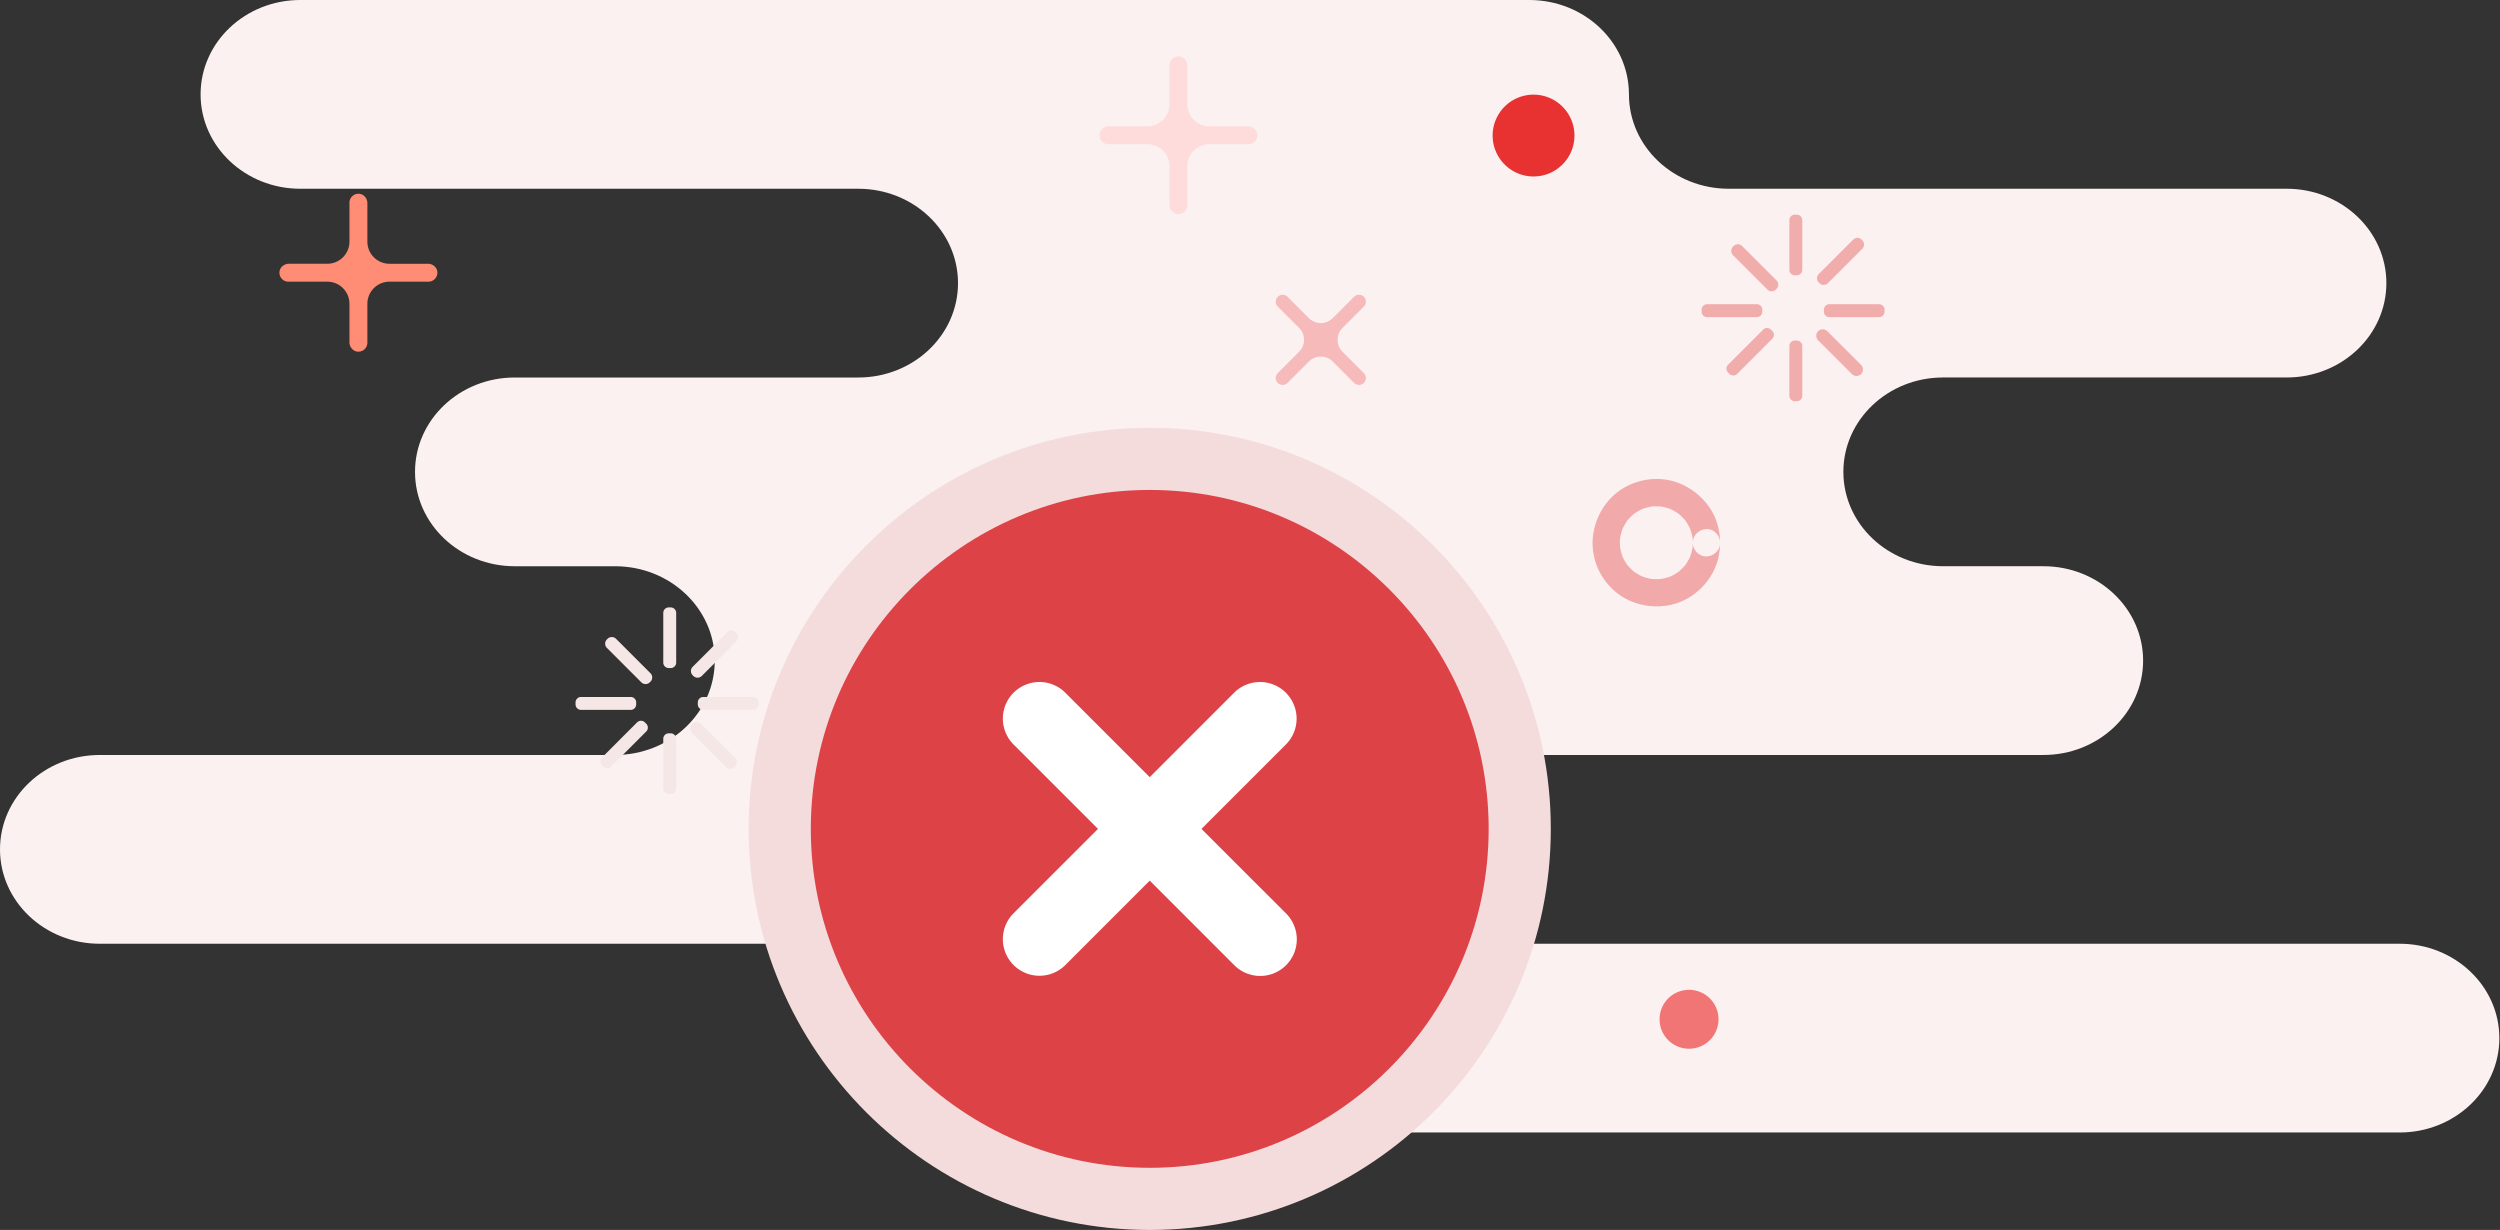 <svg width="187" height="92" viewBox="0 0 187 92" xmlns="http://www.w3.org/2000/svg">
    <rect x="0" y="0" width="187" height="92" fill="#333333" stroke="none"/>
    <g fill="none" fill-rule="evenodd">
        <path d="M106.841 63.532c0-3.899 3.34-7.06 7.46-7.06h38.545c4.12 0 7.459-3.16 7.459-7.058 0-3.899-3.34-7.06-7.46-7.06h-7.502c-4.12 0-7.459-3.16-7.459-7.058 0-3.9 3.34-7.06 7.46-7.06h25.696c4.12 0 7.46-3.16 7.46-7.059 0-3.898-3.34-7.059-7.46-7.059h-41.736c-4.12 0-7.459-3.16-7.459-7.059S118.505 0 114.386 0H22.463c-4.12 0-7.459 3.16-7.459 7.059s3.34 7.06 7.46 7.06h41.735c4.12 0 7.46 3.16 7.46 7.058 0 3.899-3.34 7.06-7.46 7.06H38.502c-4.12 0-7.459 3.16-7.459 7.059 0 3.898 3.34 7.059 7.46 7.059h7.502c4.12 0 7.459 3.16 7.459 7.059 0 3.898-3.34 7.059-7.46 7.059H7.46C3.34 56.473 0 59.633 0 63.532s3.34 7.06 7.46 7.06h65.19c4.12 0 7.46 3.16 7.46 7.058 0 3.899 3.339 7.06 7.458 7.06h91.923c4.12 0 7.46-3.161 7.46-7.06 0-3.898-3.34-7.059-7.46-7.059h-65.19c-4.12 0-7.46-3.16-7.46-7.059" fill="#FBF1F1"/>
        <g fill-rule="nonzero">
            <g transform="translate(56 32)">
                <circle fill="#DD4247" cx="30" cy="30" r="27.676"/>
                <path d="M30 60C13.46 60 0 46.543 0 30 0 13.46 13.46 0 30 0c16.543 0 30 13.46 30 30 0 16.543-13.457 30-30 30zm0-55.352C16.02 4.648 4.648 16.02 4.648 30S16.02 55.352 30 55.352 55.352 43.978 55.352 30C55.352 16.02 43.98 4.648 30 4.648z" fill="#F4DCDC"/>
            </g>
            <path d="M96.199 72.199a2.738 2.738 0 0 1-3.872 0L86 65.87 79.673 72.2a2.738 2.738 0 0 1-3.872-3.872L82.13 62 75.8 55.673a2.738 2.738 0 0 1 3.872-3.872L86 58.13l6.327-6.328a2.738 2.738 0 0 1 3.872 3.872L89.87 62l6.328 6.327a2.738 2.738 0 0 1 0 3.872z" fill="#FFF"/>
        </g>
        <path d="M126.621 40.598a4.13 4.13 0 0 1-.035.52l.036-.271c-.046.32-.131.63-.254.928l.103-.244a3.86 3.86 0 0 1-.34.633c-.034.05-.07.098-.104.146-.098.138.182-.223.022-.031a3.813 3.813 0 0 1-.473.473c-.192.16.17-.12.031-.022-.048.034-.096.07-.146.103-.2.134-.412.246-.633.34l.244-.103a3.895 3.895 0 0 1-.928.255l.271-.037a3.948 3.948 0 0 1-1.04 0l.272.037a3.895 3.895 0 0 1-.929-.255c.082.035.163.07.245.103a3.86 3.86 0 0 1-.634-.34c-.05-.033-.097-.069-.146-.103-.138-.099.223.182.031.022a3.78 3.78 0 0 1-.472-.473c-.16-.192.12.17.021.031-.034-.048-.07-.096-.103-.146a3.86 3.86 0 0 1-.34-.633l.103.244a3.898 3.898 0 0 1-.255-.928l.037.271a3.947 3.947 0 0 1 0-1.04l-.037.272c.047-.32.132-.63.255-.929l-.103.245a3.86 3.86 0 0 1 .34-.634c.034-.05.069-.097.103-.146.099-.138-.182.223-.021.032a3.748 3.748 0 0 1 .472-.473c.192-.16-.169.12-.031.022.049-.035.097-.07.146-.103.2-.134.413-.247.634-.341l-.245.103c.3-.123.609-.208.929-.254l-.272.036a3.948 3.948 0 0 1 1.04 0l-.271-.036c.32.046.63.13.928.254l-.244-.103c.221.094.433.207.633.34.05.034.098.069.146.104.138.098-.223-.182-.03-.022a3.813 3.813 0 0 1 .472.473c.16.191-.12-.17-.022-.032.035.049.07.097.103.146.134.2.246.413.34.634l-.102-.245c.123.3.208.609.254.929l-.036-.272c.023.173.034.346.035.52.004.535.468 1.047 1.023 1.022.55-.024 1.026-.449 1.022-1.022-.006-.944-.282-1.916-.834-2.69a4.975 4.975 0 0 0-2.364-1.811c-1.793-.664-3.99-.072-5.2 1.41a4.955 4.955 0 0 0-1.13 2.781 4.71 4.71 0 0 0 .66 2.756c.477.792 1.203 1.48 2.05 1.859a4.973 4.973 0 0 0 3.046.358c1.844-.362 3.406-1.964 3.693-3.825.043-.278.077-.556.08-.838.002-.535-.474-1.047-1.023-1.022-.557.025-1.02.45-1.023 1.022" fill="#F1A9A9"/>
        <path d="M32.01 19.73h-2.875c-.914 0-1.655-.742-1.655-1.656V15.2c0-.352-.256-.67-.606-.704a.672.672 0 0 0-.735.668v2.91c0 .914-.741 1.655-1.655 1.655h-2.875c-.352 0-.67.256-.704.606a.672.672 0 0 0 .668.735h2.91c.915 0 1.656.74 1.656 1.655v2.874c0 .352.255.67.606.704a.672.672 0 0 0 .735-.667v-2.911c0-.914.74-1.655 1.655-1.655h2.91c.39 0 .706-.338.668-.735-.033-.35-.351-.606-.703-.606" fill="#FF8C74"/>
        <path d="M93.346 9.447h-2.875c-.914 0-1.655-.741-1.655-1.655V4.917c0-.352-.255-.67-.606-.703a.672.672 0 0 0-.734.667v2.91c0 .915-.741 1.656-1.655 1.656h-2.875c-.353 0-.67.255-.704.606a.672.672 0 0 0 .667.734h2.912c.914 0 1.655.741 1.655 1.655v2.875c0 .352.255.67.606.703a.672.672 0 0 0 .734-.667v-2.911c0-.914.741-1.655 1.655-1.655h2.912c.39 0 .704-.337.667-.734-.033-.35-.351-.606-.704-.606" fill="#FFDCDC"/>
        <path d="m101.277 22.208-1.587 1.587a1.263 1.263 0 0 1-1.786 0l-1.587-1.587a.526.526 0 0 0-.643-.087.518.518 0 0 0-.098.808l1.597 1.597a1.262 1.262 0 0 1 0 1.785l-1.587 1.587a.526.526 0 0 0-.087.643.518.518 0 0 0 .808.098l1.597-1.597a1.263 1.263 0 0 1 1.786 0l1.587 1.587c.17.17.439.214.644.087a.518.518 0 0 0 .097-.808l-1.597-1.597a1.262 1.262 0 0 1 0-1.785l1.597-1.597a.518.518 0 0 0-.097-.808.526.526 0 0 0-.644.087" fill="#F7BABA"/>
        <path d="M117.77 10.14a3.06 3.06 0 1 1-6.121-.001 3.06 3.06 0 0 1 6.12 0" fill="#E83131"/>
        <path d="M128.544 76.242a2.204 2.204 0 1 1-4.408 0 2.204 2.204 0 0 1 4.408 0" fill="#F27575"/>
        <path d="m132.885 21.608-.051.052a.447.447 0 0 1-.63 0l-2.578-2.577a.447.447 0 0 1 0-.63l.052-.052a.447.447 0 0 1 .63 0l2.578 2.577a.447.447 0 0 1 0 .63M134.4 20.592h-.147a.41.41 0 0 1-.408-.409v-3.718a.41.41 0 0 1 .408-.409h.148a.41.41 0 0 1 .409.409v3.718a.41.41 0 0 1-.41.41M134.4 30.01h-.147a.41.41 0 0 1-.408-.409v-3.718a.41.41 0 0 1 .408-.409h.148a.41.41 0 0 1 .409.409v3.718a.41.41 0 0 1-.41.41M140.964 23.164v.148a.41.41 0 0 1-.409.408h-3.719a.41.41 0 0 1-.409-.408v-.148a.41.41 0 0 1 .41-.409h3.718a.41.41 0 0 1 .409.41M131.818 23.164v.148a.41.41 0 0 1-.41.408h-3.718a.41.41 0 0 1-.41-.408v-.148a.41.41 0 0 1 .41-.409h3.719a.41.41 0 0 1 .409.41M136.094 21.182l-.052-.052a.447.447 0 0 1 0-.63l2.577-2.577a.447.447 0 0 1 .631 0l.052.052a.447.447 0 0 1 0 .63l-2.578 2.577a.447.447 0 0 1-.63 0M129.362 27.965l-.104-.104a.41.41 0 0 1 0-.578l2.63-2.63a.41.41 0 0 1 .578 0l.105.104a.41.41 0 0 1 0 .579l-2.63 2.63a.41.41 0 0 1-.579-.001M139.208 27.98a.484.484 0 0 1-.683.001l-2.526-2.525a.484.484 0 0 1 0-.683.484.484 0 0 1 .683 0l2.526 2.526a.484.484 0 0 1 0 .682" fill="#F1ACAC"/>
        <path d="m48.655 50.987-.052.052a.447.447 0 0 1-.63 0l-2.578-2.577a.447.447 0 0 1 0-.63l.052-.052a.447.447 0 0 1 .63 0l2.578 2.577a.447.447 0 0 1 0 .63M50.17 49.971h-.147a.41.41 0 0 1-.41-.409v-3.718a.41.41 0 0 1 .41-.409h.147a.41.41 0 0 1 .409.409v3.718a.41.41 0 0 1-.409.41M50.17 59.39h-.147a.41.41 0 0 1-.41-.41v-3.718a.41.41 0 0 1 .41-.409h.147a.41.41 0 0 1 .409.409v3.718a.41.41 0 0 1-.409.41M56.733 52.543v.148a.41.41 0 0 1-.409.408h-3.719a.41.41 0 0 1-.409-.408v-.148a.41.41 0 0 1 .41-.409h3.718a.41.41 0 0 1 .41.41M47.587 52.543v.148a.41.41 0 0 1-.41.408H43.46a.41.41 0 0 1-.409-.408v-.148a.41.41 0 0 1 .409-.409h3.719a.41.41 0 0 1 .409.41M51.863 50.561l-.052-.052a.447.447 0 0 1 0-.63l2.577-2.577a.447.447 0 0 1 .631 0l.052.052a.447.447 0 0 1 0 .63l-2.577 2.577a.447.447 0 0 1-.631 0M45.132 57.344l-.105-.104a.41.41 0 0 1 0-.578l2.63-2.63a.41.41 0 0 1 .578 0l.105.104a.41.41 0 0 1 0 .579l-2.63 2.629a.41.41 0 0 1-.578 0M54.977 57.36a.484.484 0 0 1-.683 0l-2.525-2.525a.484.484 0 0 1 0-.683.484.484 0 0 1 .682 0l2.526 2.526a.484.484 0 0 1 0 .682" fill="#F6E7E7"/>
    </g>
</svg>
